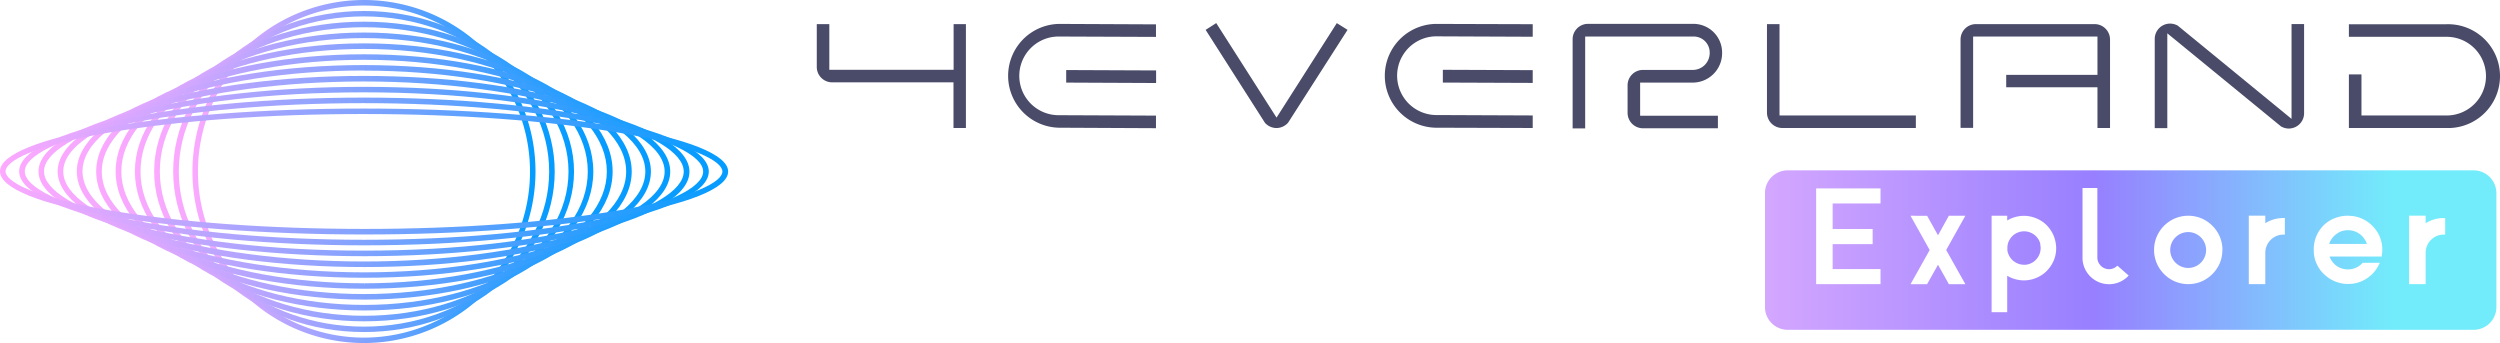 <svg id="图层_1" data-name="图层 1" xmlns="http://www.w3.org/2000/svg" xmlns:xlink="http://www.w3.org/1999/xlink" viewBox="0 0 783.02 107.44"><defs><style>.cls-1{fill:#494b68;}.cls-2{fill:url(#未命名的渐变);}.cls-3{fill:url(#未命名的渐变_2);}.cls-4{fill:url(#未命名的渐变_3);}.cls-5{fill:url(#未命名的渐变_4);}.cls-6{fill:url(#未命名的渐变_5);}.cls-7{fill:url(#未命名的渐变_6);}.cls-8{fill:url(#未命名的渐变_7);}.cls-9{fill:url(#未命名的渐变_8);}.cls-10{fill:url(#未命名的渐变_9);}.cls-11{fill:url(#未命名的渐变_10);}.cls-12{fill:url(#未命名的渐变_11);}.cls-13{fill:url(#未命名的渐变_60);}</style><linearGradient id="未命名的渐变" x1="165.66" y1="1403.28" x2="273.1" y2="1403.28" gradientTransform="translate(-105.39 -1349.56)" gradientUnits="userSpaceOnUse"><stop offset="0" stop-color="#fda9ff"/><stop offset="1" stop-color="#039cff"/></linearGradient><linearGradient id="未命名的渐变_2" x1="159.63" y1="1403.28" x2="279.13" y2="1403.28" xlink:href="#未命名的渐变"/><linearGradient id="未命名的渐变_3" x1="153.67" y1="1403.27" x2="285.18" y2="1403.27" xlink:href="#未命名的渐变"/><linearGradient id="未命名的渐变_4" x1="147.64" y1="1403.27" x2="291.26" y2="1403.27" xlink:href="#未命名的渐变"/><linearGradient id="未命名的渐变_5" x1="141.61" y1="1403.27" x2="297.26" y2="1403.27" xlink:href="#未命名的渐变"/><linearGradient id="未命名的渐变_6" x1="135.52" y1="1403.28" x2="303.25" y2="1403.28" xlink:href="#未命名的渐变"/><linearGradient id="未命名的渐变_7" x1="129.45" y1="1403.25" x2="309.26" y2="1403.25" xlink:href="#未命名的渐变"/><linearGradient id="未命名的渐变_8" x1="123.45" y1="1403.27" x2="315.31" y2="1403.27" xlink:href="#未命名的渐变"/><linearGradient id="未命名的渐变_9" x1="117.45" y1="1403.28" x2="321.33" y2="1403.28" xlink:href="#未命名的渐变"/><linearGradient id="未命名的渐变_10" x1="111.39" y1="1403.26" x2="327.38" y2="1403.26" xlink:href="#未命名的渐变"/><linearGradient id="未命名的渐变_11" x1="105.39" y1="1403.28" x2="333.45" y2="1403.28" xlink:href="#未命名的渐变"/><linearGradient id="未命名的渐变_60" x1="552.8" y1="78.33" x2="781.89" y2="78.33" gradientUnits="userSpaceOnUse"><stop offset="0" stop-color="#d4a7ff"/><stop offset="0.45" stop-color="#977fff"/><stop offset="0.86" stop-color="#72ecfb"/></linearGradient></defs><path class="cls-1" d="M298.64,40.1V25.79h-38A4.82,4.82,0,0,1,255.82,21h0V7.55h3.93V21.86h38.93V7.55h3.85V40.1Z" transform="translate(0 0)"/><path class="cls-1" d="M331.61,40a16.26,16.26,0,0,1,0-32.51l30.45.14v3.93l-30.49-.12a12.32,12.32,0,1,0,0,24.64l30.49.13v3.94Zm2.33-14.13V21.94l28.16.12V26Z" transform="translate(0 0)"/><path class="cls-1" d="M399.82,40.1a4.86,4.86,0,0,1-3.48-1.48l-.14-.14L377.61,9.35l3.32-2.12,18.89,29.61L418.7,7.24l3.36,2.11L403.43,38.44l-.13.14A4.88,4.88,0,0,1,399.82,40.1Z" transform="translate(0 0)"/><path class="cls-1" d="M449.59,40a16.26,16.26,0,0,1,0-32.51l30.47.09v3.93l-30.49-.13a12.33,12.33,0,0,0,0,24.65l30.49.13v3.93Zm2.32-14.14v-4l28.15.11v4Z" transform="translate(0 0)"/><path class="cls-1" d="M514.59,40.18a4.84,4.84,0,0,1-4.82-4.83V26.72a4.82,4.82,0,0,1,4.82-4.82h15.65a5.29,5.29,0,0,0,5.25-5.28v-.18a5,5,0,0,0-5-5h-34V40.22h-3.93V12.29a4.82,4.82,0,0,1,4.82-4.82h33a9,9,0,0,1,9,9v.19a9.22,9.22,0,0,1-9.18,9.21H513.7V36.24h24.36v3.94Z" transform="translate(0 0)"/><path class="cls-1" d="M558.26,40.09a4.82,4.82,0,0,1-4.83-4.81h0V7.55h3.93V36.16h42.7v3.93Z" transform="translate(0 0)"/><path class="cls-1" d="M656.94,40.09V27.34H628.36v-3.9h28.58v-12H618V40.05h-3.94V12.38a4.83,4.83,0,0,1,4.83-4.83h37.17a4.84,4.84,0,0,1,4.82,4.83V40.09Z" transform="translate(0 0)"/><path class="cls-1" d="M716.86,40.26a4.82,4.82,0,0,1-2.23-.56l-.18-.09L678.82,10.44V40.13h-3.94V12.22a4.81,4.81,0,0,1,4.79-4.83h0a4.92,4.92,0,0,1,2.25.55l.17.09,35.64,29.2V7.54h3.93v27.9a4.78,4.78,0,0,1-2.32,4.13A4.9,4.9,0,0,1,716.86,40.26Z" transform="translate(0 0)"/><path class="cls-1" d="M735.69,40.1V23.31h3.94V36.17h26.68a12.32,12.32,0,1,0,0-24.64H735.69V7.59h30.62a16.26,16.26,0,0,1,.9,32.51H735.69Z" transform="translate(0 0)"/><path class="cls-2" d="M114,107.44a53.72,53.72,0,1,1,53.72-53.72h0A53.77,53.77,0,0,1,114,107.44Zm0-105.7a52,52,0,1,0,52,52h0A52,52,0,0,0,114,1.74Z" transform="translate(0 0)"/><path class="cls-3" d="M114,104v-1.7c32,0,58-21.8,58-48.58S146,5.14,114,5.14,56,26.93,56,53.71s26,48.58,58,48.59V104c-33,0-59.76-22.58-59.76-50.33S81.06,3.44,114,3.44,173.74,26,173.74,53.77,146.94,104,114,104Z" transform="translate(0 0)"/><path class="cls-4" d="M114.06,100.64h0c-36.27,0-65.78-21-65.78-46.93S77.73,6.79,114,6.79s65.79,21,65.79,46.93S150.27,100.64,114.06,100.64Zm0-92.11c-35.31,0-64,20.27-64,45.18s28.67,45.19,64,45.19h0c35.3,0,64-20.27,64-45.18S149.35,8.53,114.06,8.53Z" transform="translate(0 0)"/><path class="cls-5" d="M114.06,97.24h0c-39.59,0-71.81-19.53-71.81-43.54S74.45,10.19,114,10.19s71.83,19.53,71.83,43.53S153.6,97.24,114.06,97.24Zm0-85.31C75.38,11.93,44,30.67,44,53.7s31.43,41.8,70.1,41.8h0c38.62,0,70-18.74,70-41.78S152.66,11.93,114.06,11.93Z" transform="translate(0 0)"/><path class="cls-6" d="M114.06,93.84h0c-42.92,0-77.84-18-77.84-40.14S71.06,13.58,114,13.58s77.88,18,77.88,40.14S156.93,93.84,114.06,93.84Zm0-78.51c-20.37,0-39.55,4.09-54,11.53C45.8,34.16,38,43.69,38,53.7s7.84,19.56,22.09,26.86C74.53,88,93.72,92.1,114.06,92.1h0c20.34,0,39.51-4.1,54-11.53,14.2-7.3,22-16.84,22-26.85s-7.8-19.55-22-26.86C153.56,19.44,134.37,15.33,114.06,15.33Z" transform="translate(0 0)"/><path class="cls-7" d="M114.06,90.44H114C67.75,90.44,30.13,74,30.13,53.7S67.72,17,113.93,17s83.93,16.47,83.93,36.73S160.27,90.44,114.06,90.44ZM114,18.73c-44.54,0-82.12,16-82.12,35s37.61,35,82.12,35l.06.87v-.87c44.49,0,82.06-16,82.06-35s-37.59-35-82.13-35Z" transform="translate(0 0)"/><path class="cls-8" d="M114.06,87H114C64.42,87,24.06,72,24.06,53.69s40.29-33.31,89.81-33.31,90,15,90,33.35S163.6,87,114.06,87ZM114,22.08c-47.83,0-88.16,14.46-88.16,31.57S66.21,85.3,114,85.3h.06c47.73,0,88.06-14.46,88.06-31.57S161.78,22.12,114,22.12Z" transform="translate(0 0)"/><path class="cls-9" d="M114.11,83.64H114c-25.26,0-49.23-3.12-67.48-8.78S18.06,61.64,18.06,53.69s10.1-15.46,28.43-21.14,42.16-8.77,67.39-8.77H114c25.25,0,49.21,3.12,67.46,8.78s28.46,13.21,28.46,21.17-10.1,15.45-28.42,21.14S139.34,83.64,114.11,83.64Zm-.23-58.12c-50.11,0-94.07,13.16-94.07,28.17S63.81,81.9,114,81.9h.11c50.11,0,94.06-13.17,94.06-28.17s-44-28.21-94.17-28.21Z" transform="translate(0 0)"/><path class="cls-10" d="M114.15,80.24H114c-26.78,0-52.24-2.77-71.7-7.81S12.06,60.72,12.06,53.68,22.77,40,42.25,35s44.85-7.8,71.59-7.8H114c26.77,0,52.23,2.78,71.68,7.81s30.26,11.71,30.26,18.75-10.72,13.71-30.21,18.71S140.89,80.24,114.15,80.24Zm-.31-51.32c-59,0-100.06,13-100.06,24.76S54.94,78.5,114,78.5h.15c59,0,100-13.06,100-24.77S173.06,28.92,114,28.92Z" transform="translate(0 0)"/><path class="cls-11" d="M114.21,76.84H114C55.46,76.84,6,66.23,6,53.68S55.35,30.57,113.77,30.57H114c58.53,0,108,10.61,108,23.16S172.63,76.84,114.21,76.84Zm-.43-44.53c-28.1,0-54.88,2.41-75.41,6.79C19.2,43.18,7.76,48.63,7.76,53.68S19.23,64.2,38.44,68.3C59,72.68,85.85,75.1,114,75.1h.21c28.09,0,54.87-2.41,75.41-6.79,19.17-4.08,30.61-9.53,30.61-14.58s-11.47-10.52-30.7-14.61C169,34.73,142.12,32.31,114,32.31Z" transform="translate(0 0)"/><path class="cls-12" d="M114.29,73.44H114c-61.81,0-114-9-114-19.77S52.06,34,113.73,34h.33c61.75,0,114,9,114,19.73S175.93,73.44,114.29,73.44Zm-.58-37.73c-29.55,0-57.84,2.07-79.66,5.83-23.83,4.1-32.32,9-32.32,12.13s8.51,8.06,32.41,12.18C56.06,69.62,84.38,71.7,114,71.7h.29c29.54,0,57.83-2.07,79.65-5.83,23.83-4.1,32.32-9,32.32-12.14s-8.52-8.06-32.42-12.17C172,37.79,143.61,35.71,114,35.71Z" transform="translate(0 0)"/><path class="cls-13" d="M639,76.49a5.25,5.25,0,0,1-3.87,6.32h0c-.21,0-.42.08-.61.11a4.08,4.08,0,0,1-.61,0,4.83,4.83,0,0,1-1.42-.21,4.93,4.93,0,0,1-1.32-.59,4.7,4.7,0,0,1-1.49-1.38,5.26,5.26,0,0,1-.86-1.84v0a3.15,3.15,0,0,1-.09-.42,3,3,0,0,1,0-.42v-.71a5.73,5.73,0,0,1,.23-1.26,4.74,4.74,0,0,1,.55-1.16,5,5,0,0,1,1.38-1.5,5.56,5.56,0,0,1,1.87-.84,5.25,5.25,0,0,1,2.05-.07,5.44,5.44,0,0,1,1.93.72,5.12,5.12,0,0,1,1.48,1.38,4.86,4.86,0,0,1,.84,1.85Zm100.24-3.08a6.12,6.12,0,0,0-3.82-1.3,5.66,5.66,0,0,0-3.77,1.3,6.08,6.08,0,0,0-2.14,3h11.82a5.74,5.74,0,0,0-.69-1.44A6.5,6.5,0,0,0,739.24,73.41Zm-53.89-.72a5.63,5.63,0,0,0-5.62,5.62,5.67,5.67,0,0,0,5.62,5.62,5.62,5.62,0,1,0,0-11.24Zm96.54-12.2V96.18a7.13,7.13,0,0,1-7.14,7.12H559.94a7.13,7.13,0,0,1-7.14-7.14V60.49a7.14,7.14,0,0,1,7.14-7.14H774.77A7.15,7.15,0,0,1,781.89,60.49ZM589,59H568.83V89H589V84.28H574V76.47h12.53V71.73H574v-8h15Zm20.56,19.3,5.68-10.16.31-.57h-5.15l-.11.19L607,73.7l-3.31-5.93-.13-.19H598.4l.31.57,5.68,10.16-5.68,10.14-.31.57h5.15l.13-.19L607,82.92l3.31,5.91.11.19h5.15l-.31-.57Zm34.15-2.93a9.78,9.78,0,0,0-1.64-3.59,9.43,9.43,0,0,0-2.87-2.68A10,10,0,0,0,636.66,68a9.67,9.67,0,0,0-2.77-.4,11.22,11.22,0,0,0-1.15.06c-.39.06-.78.13-1.15.21h0a12.67,12.67,0,0,0-1.83.61c-.38.18-.74.38-1.09.59V67.58h-4.88v30.2h4.88V86.36a10.13,10.13,0,0,0,3.61,1.32,9.88,9.88,0,0,0,3.94-.13,10.68,10.68,0,0,0,3.6-1.63,10.17,10.17,0,0,0,2.68-2.9,9.7,9.7,0,0,0,1.39-3.68A10.17,10.17,0,0,0,643.72,75.38Zm23,10.91-.29-.23-3-2.64-.23-.19-.23.19,0,0a3.88,3.88,0,0,1-1.53.8,3.57,3.57,0,0,1-1.72,0,3.61,3.61,0,0,1-2-1.3,3.55,3.55,0,0,1-.8-2.26V58.88h-4.65V81.12h0a8.32,8.32,0,0,0,6.39,7.67,8.27,8.27,0,0,0,3.57.06,8.08,8.08,0,0,0,3.24-1.43,4.17,4.17,0,0,0,.53-.41,5.11,5.11,0,0,0,.48-.45Zm29.38-8a10.64,10.64,0,0,0-.84-4.17,10.92,10.92,0,0,0-5.7-5.7,10.77,10.77,0,0,0-8.34,0,10.83,10.83,0,0,0-5.7,5.7,10.77,10.77,0,0,0,0,8.34,10.92,10.92,0,0,0,5.7,5.7,10.77,10.77,0,0,0,8.34,0,11,11,0,0,0,5.7-5.7A10.64,10.64,0,0,0,696.06,78.31Zm19.54-10h-.39a11,11,0,0,0-3.32.51,10.74,10.74,0,0,0-2.41,1.11V67.54h-5.17V89h5.17V79.19a5.72,5.72,0,0,1,5.73-5.72h.39ZM746.15,78.5A10.29,10.29,0,0,0,743.3,71a10.56,10.56,0,0,0-6.47-3.34c-.44,0-.86-.09-1.28-.1h-.15a11.11,11.11,0,0,0-3.89.69,10.37,10.37,0,0,0-3.4,2,10.6,10.6,0,0,0-3.42,8.09v.21a9.93,9.93,0,0,0,.86,4,10.37,10.37,0,0,0,2.33,3.31,10.82,10.82,0,0,0,3.39,2.24,10.58,10.58,0,0,0,4.15.84,10.43,10.43,0,0,0,5.68-1.6,10.62,10.62,0,0,0,4-4.46l.28-.57H740l-.12.13a5.92,5.92,0,0,1-2.62,1.66,6.17,6.17,0,0,1-3.16.14,5.94,5.94,0,0,1-2.88-1.48,6.35,6.35,0,0,1-1.59-2.41H746l0-.34A10.94,10.94,0,0,0,746.15,78.5Zm19.7-10.21h-.4a10.9,10.9,0,0,0-3.31.51,10.35,10.35,0,0,0-2.41,1.11V67.54h-5.18V89h5.18V79.19a5.7,5.7,0,0,1,5.72-5.72h.4Z" transform="translate(0 0)"/></svg>